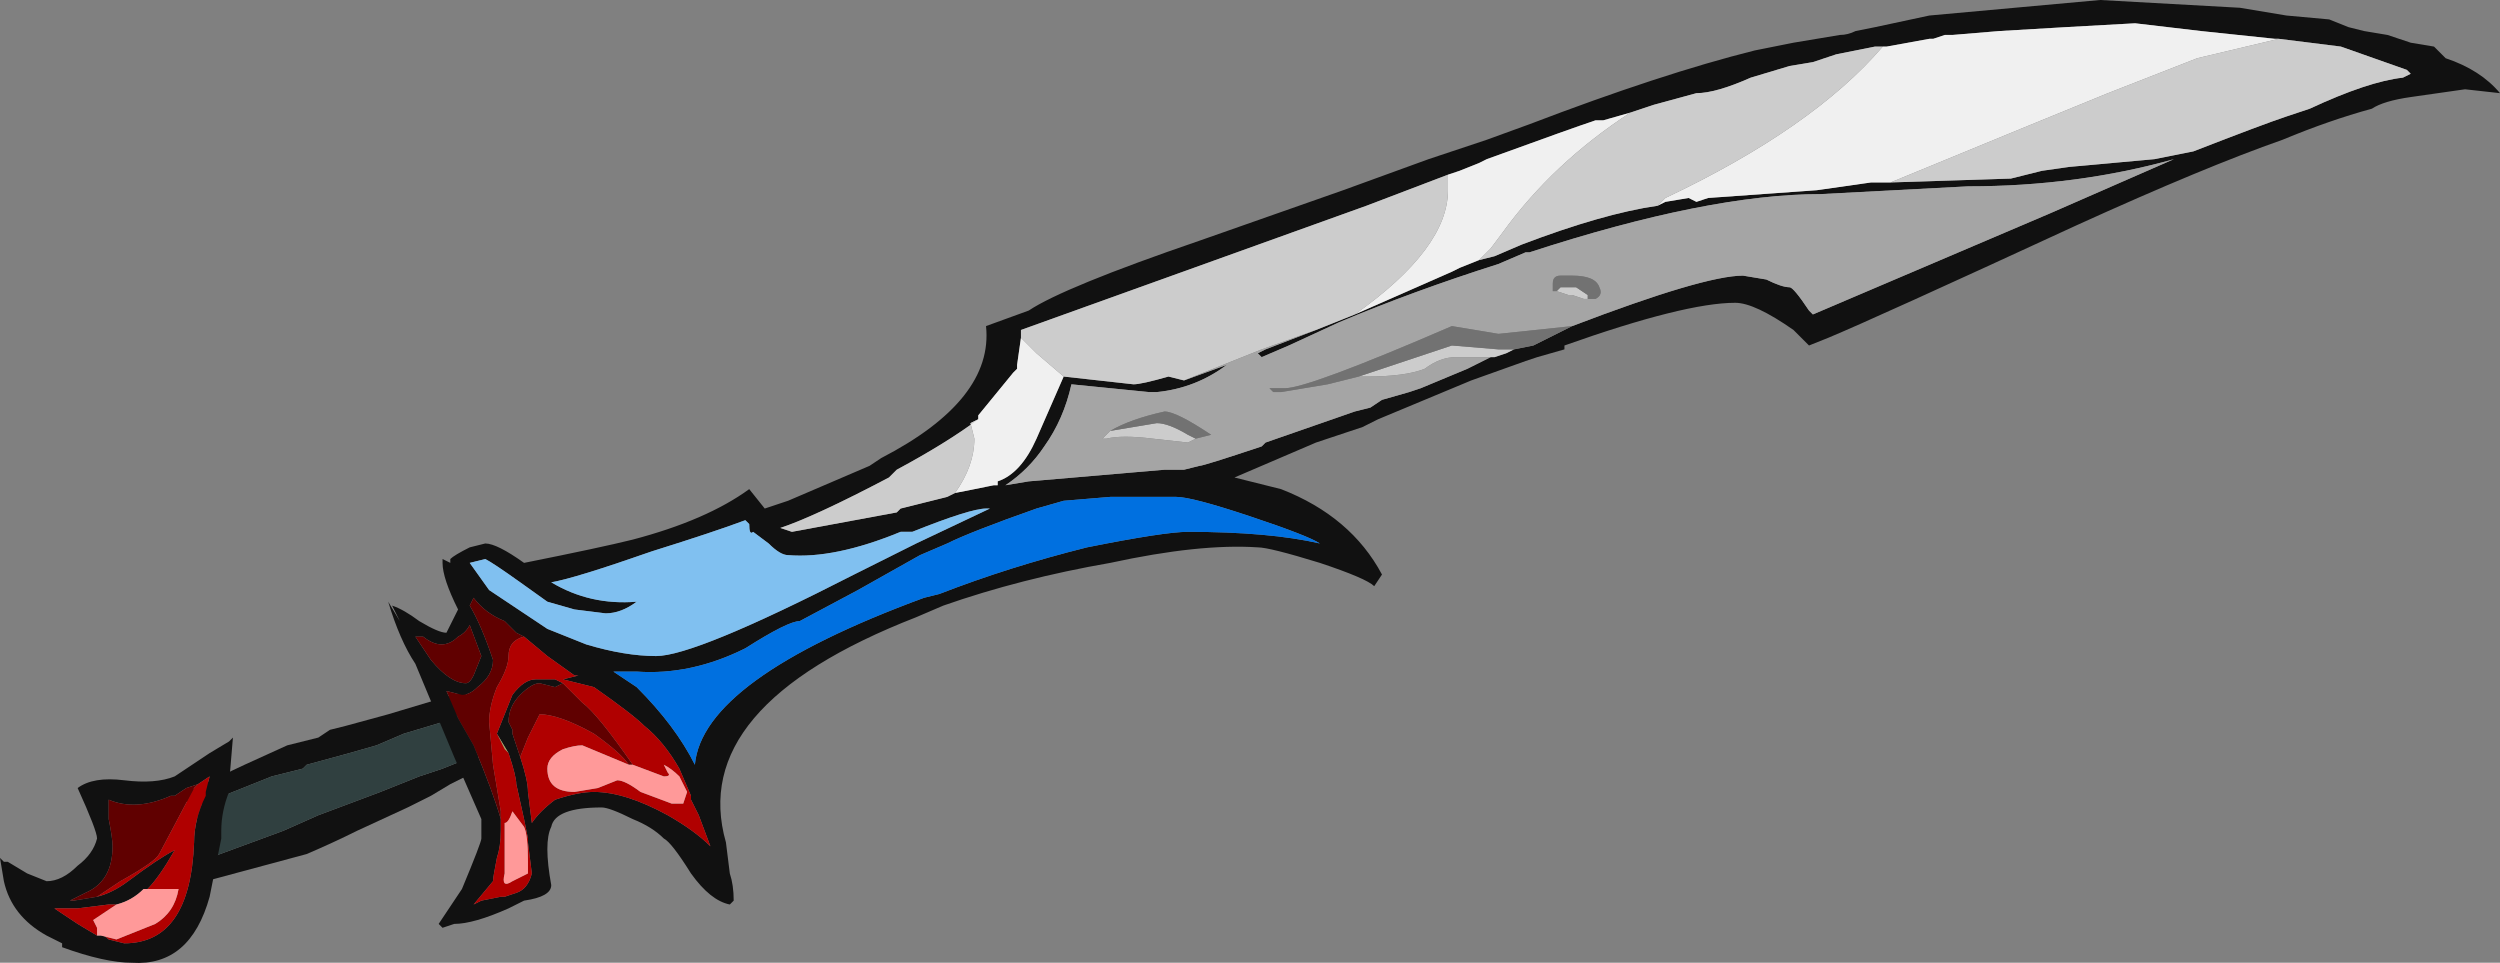 <?xml version="1.0" encoding="UTF-8" standalone="no"?>
<svg xmlns:ffdec="https://www.free-decompiler.com/flash" xmlns:xlink="http://www.w3.org/1999/xlink" ffdec:objectType="frame" height="86.8px" width="225.4px" xmlns="http://www.w3.org/2000/svg">
  <rect width="100%" height="100%" fill="#808080" stroke="none"/>
  <g transform="matrix(1.0, 0.0, 0.0, 1.0, 92.05, 49.7)">
    <use ffdec:characterId="1087" height="12.4" transform="matrix(7.0, 0.0, 0.0, 7.0, -92.05, -49.7)" width="32.2" xlink:href="#shape0"/>
  </g>
  <defs>
    <g id="shape0" transform="matrix(1.0, 0.0, 0.0, 1.0, 13.15, 7.1)">
      <path d="M-7.15 2.05 L-7.45 2.2 -7.95 2.35 -8.3 2.5 -8.65 2.6 -9.2 2.75 -9.25 2.8 -9.65 2.9 -10.65 3.3 -10.85 3.15 -10.0 2.75 -9.45 2.5 -9.05 2.4 -8.9 2.3 -8.7 2.25 -8.15 2.1 -7.15 1.8 -7.15 2.05 M-10.45 3.95 L-9.5 3.6 -9.05 3.4 -8.25 3.1 -7.75 2.9 -7.45 2.8 -6.95 2.6 -6.95 2.55 -7.15 2.9 -7.35 3.0 -7.6 3.15 -7.9 3.3 -8.55 3.6 Q-8.85 3.75 -9.2 3.9 L-10.5 4.25 -10.45 3.95" fill="#111111" fill-rule="evenodd" stroke="none"/>
      <path d="M-10.65 3.3 L-9.65 2.9 -9.25 2.8 -9.2 2.75 -8.65 2.6 -8.3 2.5 -7.95 2.35 -7.45 2.2 -7.15 2.05 -6.95 2.55 -6.95 2.6 -7.45 2.8 -7.75 2.9 -8.25 3.1 -9.05 3.4 -9.5 3.6 -10.45 3.95 -10.65 3.3" fill="#304040" fill-rule="evenodd" stroke="none"/>
      <path d="M4.3 -3.05 L5.55 -3.6 5.65 -3.65 5.9 -3.75 6.1 -3.8 6.45 -3.95 Q7.5 -4.35 8.2 -4.45 L8.3 -4.5 8.6 -4.55 8.7 -4.5 8.85 -4.55 10.25 -4.65 10.95 -4.75 11.2 -4.75 12.75 -4.8 13.15 -4.9 13.5 -4.95 14.6 -5.05 15.1 -5.15 Q16.0 -5.5 16.3 -5.6 L16.6 -5.7 Q17.35 -6.05 17.8 -6.1 L17.9 -6.15 17.85 -6.2 17.0 -6.5 16.2 -6.6 16.15 -6.6 15.2 -6.7 14.35 -6.8 13.45 -6.75 12.6 -6.7 12.0 -6.65 11.9 -6.65 11.75 -6.6 11.7 -6.6 11.15 -6.5 11.0 -6.5 10.5 -6.4 10.2 -6.3 9.9 -6.25 9.4 -6.1 Q8.95 -5.9 8.7 -5.9 L8.15 -5.75 7.85 -5.65 7.5 -5.55 7.4 -5.55 Q7.1 -5.45 6.0 -5.05 L5.9 -5.0 5.65 -4.9 5.5 -4.85 4.45 -4.45 0.0 -2.85 0.0 -2.75 -0.05 -2.4 -0.05 -2.35 -0.1 -2.3 -0.55 -1.75 -0.55 -1.7 Q-0.95 -1.4 -1.6 -1.05 L-1.7 -0.95 Q-2.65 -0.45 -3.1 -0.3 L-2.95 -0.25 -1.6 -0.5 -1.55 -0.55 -0.95 -0.7 -0.85 -0.75 -0.35 -0.85 -0.3 -0.85 -0.3 -0.9 Q0.0 -1.0 0.2 -1.45 L0.55 -2.25 1.45 -2.15 Q1.55 -2.15 1.9 -2.25 L2.1 -2.2 2.65 -2.4 Q2.25 -2.1 1.75 -2.05 L1.65 -2.05 0.65 -2.15 Q0.55 -1.7 0.3 -1.35 0.1 -1.05 -0.2 -0.85 L0.1 -0.9 1.85 -1.05 2.1 -1.05 2.3 -1.1 Q2.35 -1.1 3.1 -1.35 L3.15 -1.4 4.3 -1.8 4.5 -1.85 4.65 -1.95 5.0 -2.05 5.15 -2.1 5.75 -2.35 6.05 -2.5 6.1 -2.5 6.25 -2.55 6.35 -2.6 6.6 -2.65 7.1 -2.9 Q8.8 -3.55 9.3 -3.55 L9.6 -3.5 Q9.8 -3.4 9.9 -3.4 9.95 -3.4 10.15 -3.1 L10.2 -3.05 13.25 -4.35 14.85 -5.05 Q13.6 -4.7 12.2 -4.7 L10.3 -4.6 Q8.85 -4.6 6.55 -3.85 L6.5 -3.85 6.15 -3.7 Q5.05 -3.35 4.1 -2.95 L3.45 -2.65 3.1 -2.5 3.05 -2.55 3.15 -2.6 3.8 -2.85 4.3 -3.05 M5.55 -5.15 L6.0 -5.3 6.55 -5.5 Q8.25 -6.15 9.45 -6.45 L9.95 -6.55 10.55 -6.65 Q10.65 -6.65 10.75 -6.7 L11.0 -6.75 11.7 -6.9 13.9 -7.1 15.7 -7.0 16.3 -6.9 16.85 -6.85 17.1 -6.75 17.3 -6.7 17.6 -6.65 17.9 -6.55 18.2 -6.5 18.35 -6.35 Q18.8 -6.2 19.05 -5.9 L18.6 -5.95 17.9 -5.85 Q17.55 -5.8 17.4 -5.7 16.85 -5.55 16.25 -5.3 15.25 -4.95 13.6 -4.2 11.0 -3.0 10.4 -2.75 L10.15 -2.65 9.95 -2.85 Q9.45 -3.2 9.2 -3.2 8.55 -3.2 7.0 -2.65 L7.0 -2.6 6.65 -2.5 6.5 -2.45 5.8 -2.2 4.6 -1.7 4.4 -1.6 3.8 -1.4 2.75 -0.95 3.35 -0.8 Q4.25 -0.45 4.65 0.3 L4.55 0.45 Q4.45 0.35 3.85 0.15 3.2 -0.05 3.05 -0.05 2.3 -0.1 1.15 0.15 0.0 0.35 -1.0 0.7 L-1.35 0.85 Q-4.3 2.0 -3.8 3.75 L-3.75 4.15 Q-3.7 4.3 -3.7 4.5 L-3.75 4.55 Q-4.0 4.5 -4.25 4.15 -4.5 3.75 -4.6 3.7 -4.75 3.55 -5.0 3.45 -5.3 3.3 -5.4 3.3 -6.0 3.3 -6.05 3.55 -6.15 3.75 -6.05 4.3 -6.05 4.45 -6.4 4.5 L-6.6 4.6 Q-7.05 4.8 -7.3 4.8 L-7.45 4.85 -7.5 4.8 -7.2 4.35 Q-6.95 3.75 -6.95 3.7 L-6.95 3.45 -7.3 2.65 -7.8 1.45 Q-8.0 1.15 -8.15 0.65 L-8.0 0.9 -8.1 0.7 Q-7.95 0.75 -7.75 0.9 -7.5 1.05 -7.4 1.05 L-7.25 0.75 Q-7.45 0.35 -7.45 0.15 L-7.45 0.1 -7.35 0.15 -7.35 0.1 Q-7.3 0.05 -7.1 -0.05 L-6.9 -0.1 Q-6.75 -0.1 -6.4 0.15 -5.4 -0.05 -5.0 -0.15 -4.05 -0.4 -3.5 -0.8 L-3.3 -0.55 -3.0 -0.65 -1.95 -1.1 -1.8 -1.2 Q-0.35 -1.95 -0.45 -2.9 L0.1 -3.1 Q0.55 -3.4 2.3 -4.0 L4.15 -4.65 5.25 -5.05 5.55 -5.15 M0.2 -0.55 Q-0.65 -0.25 -0.95 -0.1 L-1.3 0.05 -2.1 0.5 -2.85 0.9 Q-3.0 0.9 -3.55 1.25 -4.25 1.6 -4.95 1.55 L-5.25 1.55 -4.95 1.75 Q-4.45 2.25 -4.2 2.75 -4.1 1.65 -1.25 0.6 L-1.05 0.55 Q-0.15 0.2 0.85 -0.05 1.85 -0.25 2.15 -0.25 3.2 -0.25 3.85 -0.1 3.7 -0.2 2.95 -0.45 2.2 -0.7 2.0 -0.7 L1.15 -0.7 0.55 -0.65 0.2 -0.55 M6.0 -5.05 L6.0 -5.05 M-3.45 -0.25 Q-3.5 -0.2 -3.5 -0.35 L-3.55 -0.4 Q-3.95 -0.25 -4.75 0.0 -5.75 0.35 -6.05 0.4 -5.55 0.7 -4.95 0.65 -5.15 0.8 -5.35 0.8 L-5.75 0.75 -6.1 0.65 -6.45 0.4 Q-6.8 0.15 -6.9 0.1 L-7.1 0.15 -6.85 0.5 -6.1 1.0 -5.6 1.2 Q-5.1 1.35 -4.7 1.35 -4.2 1.35 -2.15 0.3 L-1.35 -0.1 -0.4 -0.55 -0.45 -0.55 Q-0.65 -0.55 -1.4 -0.25 L-1.55 -0.25 Q-2.4 0.1 -3.0 0.05 -3.1 0.05 -3.25 -0.1 L-3.45 -0.25 M-6.45 2.65 Q-6.35 2.95 -6.35 3.1 L-6.3 3.5 Q-6.2 3.35 -6.0 3.2 -5.7 3.1 -5.5 3.1 -5.1 3.1 -4.55 3.4 -4.2 3.6 -4.0 3.8 L-4.15 3.4 -4.25 3.2 -4.25 3.15 -4.4 2.8 Q-4.6 2.45 -4.85 2.25 -5.0 2.1 -5.5 1.75 L-5.9 1.65 -5.7 1.6 -5.75 1.6 -6.1 1.35 -6.4 1.1 -6.5 1.05 -6.65 0.9 Q-6.9 0.8 -7.05 0.6 L-7.1 0.7 Q-6.95 0.95 -6.8 1.4 -6.8 1.6 -7.0 1.75 -7.1 1.85 -7.2 1.85 L-7.4 1.8 -7.25 2.15 -7.05 2.5 Q-6.8 3.1 -6.7 3.45 L-6.7 3.6 Q-6.7 3.8 -6.75 3.95 -6.8 4.2 -6.8 4.25 L-7.05 4.55 -6.95 4.5 -6.7 4.45 -6.65 4.45 -6.5 4.4 Q-6.35 4.35 -6.3 4.15 L-6.35 3.75 -6.35 3.7 -6.4 3.45 -6.5 3.0 Q-6.5 2.9 -6.6 2.6 L-6.75 2.35 -6.55 1.85 Q-6.4 1.65 -6.25 1.65 L-6.0 1.65 -5.9 1.7 -6.0 1.75 -6.2 1.7 Q-6.3 1.7 -6.45 1.85 -6.6 2.0 -6.6 2.2 L-6.55 2.3 -6.55 2.35 -6.45 2.65 M-7.05 1.6 L-6.95 1.35 -7.1 0.95 Q-7.15 1.05 -7.25 1.1 -7.45 1.3 -7.7 1.1 L-7.8 1.1 -7.6 1.4 Q-7.35 1.7 -7.15 1.7 -7.1 1.7 -7.05 1.6 M-10.2 2.45 L-10.15 2.4 -10.2 3.0 -10.2 3.1 Q-10.3 3.35 -10.3 3.6 L-10.3 3.7 -10.45 4.45 Q-10.7 5.35 -11.45 5.3 -11.8 5.3 -12.35 5.1 L-12.35 5.05 -12.55 4.95 Q-13.0 4.7 -13.1 4.25 L-13.15 3.95 -13.1 4.0 -13.05 4.0 -12.8 4.15 -12.55 4.25 Q-12.35 4.25 -12.15 4.05 -11.95 3.9 -11.9 3.7 -11.9 3.6 -12.15 3.05 -11.95 2.9 -11.55 2.95 -11.15 3.0 -10.9 2.9 L-10.45 2.6 -10.2 2.45 M-10.6 3.0 L-10.75 3.05 -10.9 3.15 -10.95 3.15 Q-11.4 3.35 -11.75 3.2 L-11.75 3.45 Q-11.7 3.7 -11.7 3.8 -11.7 4.25 -12.05 4.4 L-12.25 4.5 -12.2 4.5 -11.9 4.45 Q-11.7 4.4 -11.5 4.25 -11.1 3.95 -10.9 3.85 -11.1 4.2 -11.25 4.35 L-11.3 4.35 Q-11.45 4.5 -11.65 4.55 L-11.75 4.55 -12.15 4.6 -12.45 4.6 -12.15 4.8 -11.9 4.95 -11.85 4.95 Q-11.8 4.95 -11.75 5.0 L-11.55 5.05 Q-10.7 5.05 -10.65 3.75 -10.65 3.45 -10.5 3.15 L-10.5 3.1 -10.45 2.9 -10.6 3.0" fill="#111111" fill-rule="evenodd" stroke="none"/>
      <path d="M6.0 -5.05 L6.0 -5.05" fill="#e8edee" fill-rule="evenodd" stroke="none"/>
      <path d="M-6.6 2.6 L-6.65 2.55 -6.75 2.35 -6.6 2.6" fill="#a8a864" fill-rule="evenodd" stroke="none"/>
      <path d="M-6.4 1.1 Q-6.6 1.15 -6.6 1.35 -6.6 1.5 -6.75 1.75 -6.85 2.0 -6.85 2.2 L-6.8 2.75 -6.7 3.35 -6.7 3.45 Q-6.8 3.1 -7.05 2.5 L-7.25 2.15 -7.4 1.8 -7.2 1.85 Q-7.1 1.85 -7.0 1.75 -6.8 1.6 -6.8 1.4 -6.95 0.95 -7.1 0.7 L-7.05 0.6 Q-6.9 0.8 -6.65 0.9 L-6.5 1.05 -6.4 1.1 M-5.9 1.7 Q-5.8 1.8 -5.65 1.95 -5.45 2.1 -5.0 2.75 L-5.05 2.75 Q-5.15 2.6 -5.5 2.35 -5.95 2.1 -6.2 2.1 L-6.35 2.4 -6.45 2.65 -6.55 2.35 -6.55 2.3 -6.6 2.2 Q-6.6 2.0 -6.45 1.85 -6.3 1.7 -6.2 1.7 L-6.0 1.75 -5.9 1.7 M-7.05 1.6 Q-7.1 1.7 -7.15 1.7 -7.35 1.7 -7.6 1.4 L-7.8 1.1 -7.7 1.1 Q-7.45 1.3 -7.25 1.1 -7.15 1.05 -7.1 0.95 L-6.95 1.35 -7.05 1.6 M-11.9 4.45 L-12.2 4.5 -12.25 4.5 -12.05 4.4 Q-11.7 4.25 -11.7 3.8 -11.7 3.7 -11.75 3.45 L-11.75 3.2 Q-11.4 3.35 -10.95 3.15 L-10.9 3.15 -10.75 3.05 -10.6 3.0 -10.65 3.05 -11.1 3.9 Q-11.15 4.0 -11.6 4.25 L-11.9 4.45" fill="#600000" fill-rule="evenodd" stroke="none"/>
      <path d="M-6.4 1.1 L-6.1 1.35 -5.75 1.6 -5.7 1.6 -5.9 1.65 -5.5 1.75 Q-5.0 2.1 -4.85 2.25 -4.6 2.45 -4.4 2.8 L-4.25 3.15 -4.25 3.2 -4.15 3.4 -4.0 3.8 Q-4.2 3.6 -4.55 3.4 -5.1 3.1 -5.5 3.1 -5.7 3.1 -6.0 3.2 -6.2 3.35 -6.3 3.5 L-6.35 3.1 Q-6.35 2.95 -6.45 2.65 L-6.35 2.4 -6.2 2.1 Q-5.95 2.1 -5.5 2.35 -5.15 2.6 -5.05 2.75 L-5.65 2.5 Q-5.75 2.5 -5.9 2.55 -6.1 2.65 -6.1 2.8 -6.1 3.1 -5.75 3.1 L-5.45 3.05 -5.2 2.95 Q-5.1 2.95 -4.9 3.1 L-4.5 3.25 -4.35 3.25 -4.3 3.1 -4.4 2.9 Q-4.5 2.8 -4.6 2.75 L-4.55 2.85 Q-4.5 2.9 -4.6 2.9 L-5.0 2.75 Q-5.45 2.1 -5.65 1.95 -5.8 1.8 -5.9 1.7 L-6.0 1.65 -6.25 1.65 Q-6.4 1.65 -6.55 1.85 L-6.75 2.35 -6.65 2.55 -6.6 2.6 Q-6.5 2.9 -6.5 3.0 L-6.4 3.45 -6.35 3.7 -6.35 3.75 -6.3 4.15 Q-6.35 4.35 -6.5 4.4 L-6.65 4.45 -6.7 4.45 -6.95 4.5 -7.05 4.55 -6.8 4.25 Q-6.8 4.2 -6.75 3.95 -6.7 3.8 -6.7 3.6 L-6.7 3.45 -6.7 3.35 -6.8 2.75 -6.85 2.2 Q-6.85 2.0 -6.75 1.75 -6.6 1.5 -6.6 1.35 -6.6 1.15 -6.4 1.1 M-6.55 3.35 Q-6.6 3.5 -6.65 3.5 -6.65 3.8 -6.65 4.15 -6.7 4.35 -6.55 4.25 L-6.35 4.15 Q-6.35 4.2 -6.35 4.0 -6.35 3.65 -6.4 3.55 L-6.55 3.35 M-11.9 4.45 L-11.6 4.25 Q-11.15 4.0 -11.1 3.9 L-10.65 3.05 -10.6 3.0 -10.45 2.9 -10.5 3.1 -10.5 3.15 Q-10.65 3.45 -10.65 3.75 -10.7 5.05 -11.55 5.05 L-11.75 5.0 Q-11.8 4.95 -11.85 4.95 L-11.65 5.0 -11.15 4.8 Q-10.9 4.65 -10.85 4.35 L-11.25 4.35 Q-11.1 4.2 -10.9 3.85 -11.1 3.95 -11.5 4.25 -11.7 4.4 -11.9 4.45 M-11.9 4.95 L-12.15 4.8 -12.45 4.6 -12.15 4.6 -11.75 4.55 -11.65 4.55 -11.95 4.75 -11.9 4.85 -11.9 4.95" fill="#b00000" fill-rule="evenodd" stroke="none"/>
      <path d="M-5.0 2.75 L-4.6 2.9 Q-4.5 2.9 -4.55 2.85 L-4.6 2.75 Q-4.5 2.8 -4.4 2.9 L-4.3 3.1 -4.35 3.25 -4.5 3.25 -4.9 3.1 Q-5.1 2.95 -5.2 2.95 L-5.45 3.05 -5.75 3.1 Q-6.1 3.1 -6.1 2.8 -6.1 2.65 -5.9 2.55 -5.75 2.5 -5.65 2.5 L-5.05 2.75 -5.0 2.75 M-6.55 3.35 L-6.4 3.55 Q-6.35 3.65 -6.35 4.0 -6.35 4.2 -6.35 4.15 L-6.55 4.25 Q-6.7 4.35 -6.65 4.15 -6.65 3.8 -6.65 3.5 -6.6 3.5 -6.55 3.35 M-11.85 4.95 L-11.9 4.95 -11.9 4.85 -11.95 4.75 -11.65 4.55 Q-11.45 4.5 -11.3 4.35 L-11.25 4.35 -10.85 4.35 Q-10.9 4.65 -11.15 4.8 L-11.65 5.0 -11.85 4.95" fill="#ff9999" fill-rule="evenodd" stroke="none"/>
      <path d="M0.2 -0.55 L0.55 -0.65 1.15 -0.7 2.0 -0.7 Q2.2 -0.7 2.95 -0.45 3.7 -0.2 3.85 -0.1 3.2 -0.25 2.15 -0.25 1.85 -0.25 0.85 -0.05 -0.15 0.2 -1.05 0.55 L-1.25 0.6 Q-4.1 1.65 -4.2 2.75 -4.45 2.25 -4.95 1.75 L-5.25 1.55 -4.95 1.55 Q-4.25 1.6 -3.55 1.25 -3.0 0.9 -2.85 0.9 L-2.1 0.5 -1.3 0.05 -0.95 -0.1 Q-0.65 -0.25 0.2 -0.55" fill="#0070e0" fill-rule="evenodd" stroke="none"/>
      <path d="M-3.45 -0.25 L-3.25 -0.1 Q-3.1 0.05 -3.0 0.05 -2.4 0.1 -1.55 -0.25 L-1.4 -0.25 Q-0.65 -0.55 -0.45 -0.55 L-0.4 -0.55 -1.35 -0.1 -2.15 0.3 Q-4.2 1.35 -4.7 1.35 -5.1 1.35 -5.6 1.2 L-6.1 1.0 -6.85 0.5 -7.1 0.15 -6.9 0.1 Q-6.8 0.15 -6.45 0.4 L-6.1 0.65 -5.75 0.75 -5.35 0.8 Q-5.15 0.8 -4.95 0.65 -5.55 0.7 -6.05 0.4 -5.75 0.35 -4.75 0.0 -3.95 -0.25 -3.55 -0.4 L-3.5 -0.35 Q-3.5 -0.2 -3.45 -0.25" fill="#80c0f0" fill-rule="evenodd" stroke="none"/>
      <path d="M4.3 -3.05 Q5.5 -3.9 5.5 -4.65 L5.5 -4.85 5.65 -4.9 5.9 -5.0 6.0 -5.05 Q7.1 -5.45 7.4 -5.55 L7.5 -5.55 7.85 -5.65 Q6.85 -5.0 6.2 -4.1 L6.05 -3.9 5.9 -3.75 5.65 -3.65 5.55 -3.6 4.3 -3.05 M0.0 -2.75 L0.2 -2.55 0.55 -2.25 0.2 -1.45 Q0.0 -1.0 -0.3 -0.9 L-0.3 -0.85 -0.35 -0.85 -0.85 -0.75 Q-0.6 -1.1 -0.6 -1.45 L-0.65 -1.65 -0.55 -1.7 -0.55 -1.75 -0.1 -2.3 -0.05 -2.35 -0.05 -2.4 0.0 -2.75 M8.2 -4.45 L8.3 -4.55 Q10.2 -5.45 11.1 -6.5 L11.15 -6.5 11.7 -6.6 11.75 -6.6 11.9 -6.65 12.0 -6.65 12.6 -6.7 13.45 -6.75 14.35 -6.8 15.2 -6.7 16.15 -6.6 16.2 -6.6 15.15 -6.35 14.0 -5.9 12.9 -5.45 11.2 -4.75 10.95 -4.75 10.25 -4.65 8.85 -4.55 8.7 -4.5 8.6 -4.55 8.3 -4.5 8.2 -4.45" fill="#f0f0f0" fill-rule="evenodd" stroke="none"/>
      <path d="M5.5 -4.85 L5.5 -4.65 Q5.5 -3.9 4.3 -3.05 L3.8 -2.85 3.1 -2.6 2.1 -2.2 1.9 -2.25 Q1.55 -2.15 1.45 -2.15 L0.55 -2.25 0.2 -2.55 0.0 -2.75 0.0 -2.85 4.45 -4.45 5.5 -4.85 M5.9 -3.75 L6.05 -3.9 6.2 -4.1 Q6.85 -5.0 7.85 -5.65 L8.15 -5.75 8.7 -5.9 Q8.95 -5.9 9.4 -6.1 L9.9 -6.25 10.2 -6.3 10.5 -6.4 11.0 -6.5 11.15 -6.5 11.1 -6.5 Q10.2 -5.45 8.3 -4.55 L8.2 -4.45 Q7.5 -4.35 6.45 -3.95 L6.1 -3.8 5.9 -3.75 M2.25 -1.45 L2.15 -1.4 1.7 -1.45 Q1.3 -1.5 1.1 -1.45 L1.05 -1.45 1.15 -1.55 1.75 -1.65 Q1.9 -1.65 2.15 -1.5 L2.25 -1.45 M-0.85 -0.75 L-0.95 -0.7 -1.55 -0.55 -1.6 -0.5 -2.95 -0.25 -3.1 -0.3 Q-2.65 -0.45 -1.7 -0.95 L-1.6 -1.05 Q-0.95 -1.4 -0.55 -1.7 L-0.65 -1.65 -0.6 -1.45 Q-0.6 -1.1 -0.85 -0.75 M6.05 -2.5 L5.6 -2.5 Q5.4 -2.5 5.2 -2.35 4.95 -2.25 4.45 -2.25 L4.35 -2.25 5.55 -2.65 6.15 -2.6 6.35 -2.6 6.25 -2.55 6.1 -2.5 6.05 -2.5 M11.2 -4.75 L12.9 -5.45 14.0 -5.9 15.15 -6.35 16.2 -6.6 17.0 -6.5 17.85 -6.2 17.9 -6.15 17.8 -6.1 Q17.35 -6.05 16.6 -5.7 L16.3 -5.6 Q16.0 -5.5 15.1 -5.15 L14.6 -5.05 13.5 -4.95 13.15 -4.9 12.75 -4.8 11.2 -4.75 M7.3 -3.25 L7.25 -3.25 7.1 -3.3 7.05 -3.3 6.9 -3.35 6.95 -3.4 7.15 -3.4 7.3 -3.3 7.3 -3.25" fill="#cccccc" fill-rule="evenodd" stroke="none"/>
      <path d="M2.1 -2.2 L3.1 -2.6 3.8 -2.85 3.15 -2.6 3.05 -2.55 3.1 -2.5 3.45 -2.65 4.1 -2.95 Q5.05 -3.35 6.15 -3.7 L6.5 -3.85 6.55 -3.85 Q8.85 -4.6 10.3 -4.6 L12.2 -4.7 Q13.6 -4.7 14.85 -5.05 L13.25 -4.35 10.2 -3.05 10.15 -3.1 Q9.95 -3.4 9.9 -3.4 9.8 -3.4 9.6 -3.5 L9.3 -3.55 Q8.8 -3.55 7.1 -2.9 L6.15 -2.8 5.55 -2.9 Q3.7 -2.1 3.4 -2.1 L3.2 -2.1 3.25 -2.05 3.35 -2.05 3.95 -2.15 4.35 -2.25 4.45 -2.25 Q4.95 -2.25 5.2 -2.35 5.4 -2.5 5.6 -2.5 L6.05 -2.5 5.75 -2.35 5.15 -2.1 5.0 -2.05 4.65 -1.95 4.5 -1.85 4.3 -1.8 3.15 -1.4 3.1 -1.35 Q2.35 -1.1 2.3 -1.1 L2.1 -1.05 1.85 -1.05 0.1 -0.9 -0.2 -0.85 Q0.1 -1.05 0.3 -1.35 0.55 -1.7 0.65 -2.15 L1.65 -2.05 1.75 -2.05 Q2.25 -2.1 2.65 -2.4 L2.1 -2.2 M1.15 -1.55 L1.05 -1.45 1.1 -1.45 Q1.3 -1.5 1.7 -1.45 L2.15 -1.4 2.25 -1.45 2.45 -1.5 Q2.0 -1.8 1.85 -1.8 1.4 -1.7 1.15 -1.55 M7.3 -3.25 L7.4 -3.25 Q7.5 -3.3 7.45 -3.4 7.4 -3.55 7.1 -3.55 L6.95 -3.55 Q6.85 -3.55 6.85 -3.45 L6.85 -3.35 6.9 -3.35 7.05 -3.3 7.1 -3.3 7.25 -3.25 7.3 -3.25" fill="#a5a5a5" fill-rule="evenodd" stroke="none"/>
      <path d="M1.15 -1.55 Q1.4 -1.7 1.85 -1.8 2.0 -1.8 2.45 -1.5 L2.25 -1.45 2.15 -1.5 Q1.9 -1.65 1.75 -1.65 L1.15 -1.55 M4.35 -2.25 L3.95 -2.15 3.35 -2.05 3.25 -2.05 3.2 -2.1 3.4 -2.1 Q3.7 -2.1 5.55 -2.9 L6.15 -2.8 7.1 -2.9 6.6 -2.65 6.35 -2.6 6.15 -2.6 5.55 -2.65 4.35 -2.25 M6.9 -3.35 L6.85 -3.35 6.85 -3.45 Q6.85 -3.55 6.95 -3.55 L7.1 -3.55 Q7.4 -3.55 7.45 -3.4 7.5 -3.3 7.4 -3.25 L7.3 -3.25 7.3 -3.3 7.15 -3.4 6.95 -3.4 6.9 -3.35" fill="#727272" fill-rule="evenodd" stroke="none"/>
    </g>
  </defs>
</svg>
